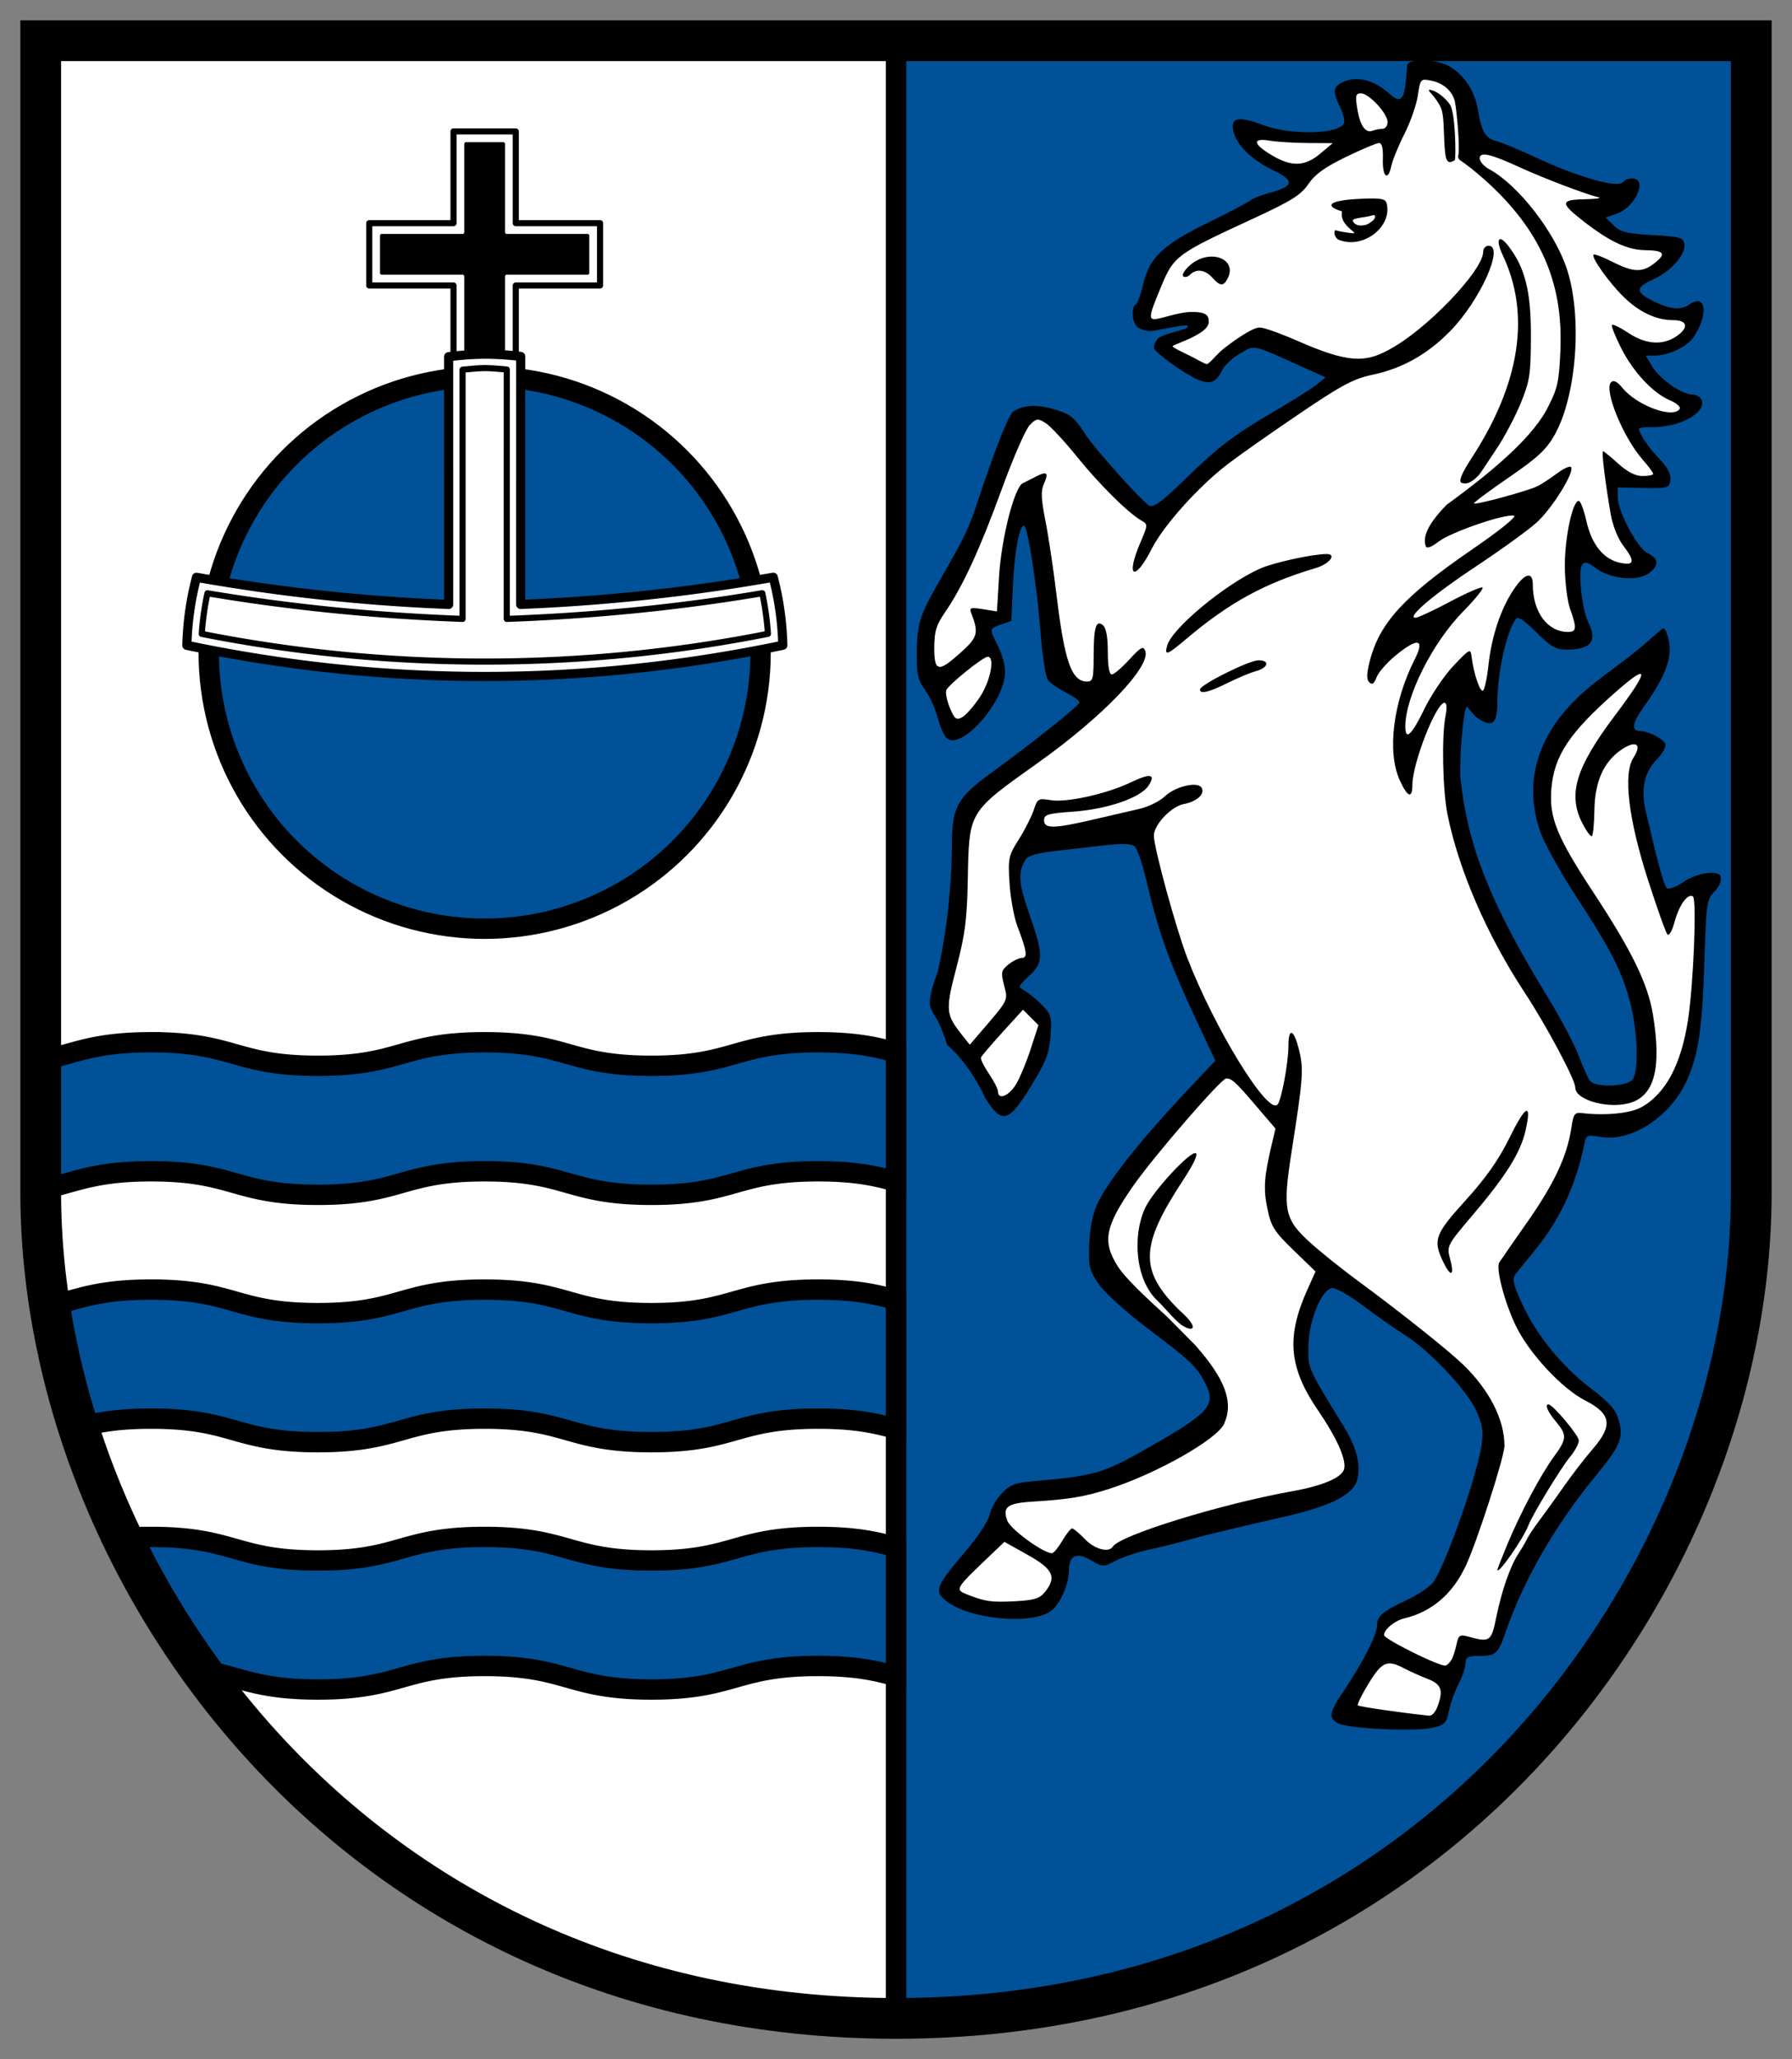 <svg height="505.333" width="440" xmlns="http://www.w3.org/2000/svg"><rect width="100%" height="100%" fill="#808080" stroke="none"/><path style="opacity:1;fill:#005198;fill-opacity:1;stroke:#000;stroke-width:5;stroke-miterlimit:4;stroke-dasharray:none;stroke-opacity:1" d="M-622.777-694.844c133.189 0 210-108.95 210-202.667v-282.666h-210z" transform="translate(842.777 1190.177)"/><g style="display:inline"><path style="fill:#fff;stroke:#fff;stroke-width:.5;stroke-miterlimit:4;stroke-dasharray:none;stroke-opacity:1" d="M-227.3-1118.695c-.529-.248-.545-.652-.036-.898.453-.22 5.357-1.628 6.004-1.403.393.137-.486 2.69-1.149 2.945-.5.193-3.677.52-4.82-.644zm-15.34-14.952c-1.59-.307-4.156-1.547-6.185-2.99-3.033-2.158-2.467-3.08 1.455-2.372.778.14 4.48.326 8.227.411l6.812.156-2.098 1.748c-3.225 2.688-5.569 3.558-8.21 3.047zm18.813-7.967c-1.053-.437-2.142-3.258-2.565-6.646-.233-1.865-.044-2.32.963-2.32 1.092 0 2.268.784 4.079 2.72 2.248 2.404 3.11 4.69 2.065 5.48-.15.112-.908.324-1.686.47-.778.147-1.626.32-1.885.385-.26.065-.697.025-.971-.089zm-79.21 348.492c-2.644-1.23-7.393-4.88-8.617-6.622a4.772 4.772 0 0 1-.795-2.117c-.258-2.25.994-2.772 7.916-3.304 7.583-.582 11.221-1.178 16.033-2.626 9.915-2.984 23.717-10.166 28.107-14.625 1.735-1.762 2.358-3.371 2.353-6.079-.008-4.422-2.327-8.566-9.231-16.498-2.477-2.844-3.8-4.596-3.472-4.596.05 0 .894.371 1.876.825 2.028.937 1.816 1.217 1.816.566 0-.636-1.002-1.898-4.215-5.307-4.286-4.547-5.777-7.014-6.399-10.583-.314-1.802.905-4.425 1.699-6.87.79-2.43 3.327-7.246 6.304-11.959 2.539-4.02 4.025-6.748 4.025-7.39 0-.563-.907-.289-2.04.617-1.512 1.206-4.855 4.64-6.802 6.985-2.443 2.942-3.809 5.136-4.518 7.256-.617 1.844-.648 2.15-.643 6.415.004 3.883.074 4.727.525 6.351.844 3.043 2.177 5.521 3.956 7.357 1.762 1.82 9.47 8.446 9.386 9.862-.185 3.117-8.293-5.766-12.444-9.779-7.745-7.486-10.016-11.853-8.735-16.799.78-3.005 4.108-8.594 8.41-14.121 6.449-8.284 18.253-21.728 19.81-22.561 1.258-.673 2.501.494 10.511 9.873 1.052 1.232 1.867 2.36 1.812 2.508-.322.857-2.04 9.025-2.275 10.81-.52 3.963.181 9.527 1.578 12.515.776 1.66 2.931 4.112 7.002 7.966 1.902 1.801 3.459 3.396 3.459 3.543 0 .148-.597 1.588-1.326 3.2-2.84 6.285-3.86 10.133-3.86 14.58 0 5.482 1.489 9.436 6.357 16.885 4.16 6.365 6.463 11.525 6.029 13.503-.165.751-1.192 1.818-2.5 2.598-1.647.98-5.86 2.163-12.36 3.47-18.555 3.73-38.656 9.998-41.852 13.052-.97.927-1.536 1.072-2.841.728-1.549-.409-2.837-1.245-4.92-3.192-1.032-.966-2.028-1.756-2.212-1.756-.423 0-1.444 1.16-2.492 2.83-1.377 2.196-2.137 3.062-2.684 3.06-.281-.001-1.06-.258-1.73-.57zm88.312 39.795c-5.34-.698-11.047-1.636-11.263-1.852-.432-.432 4.235-8.293 5.528-9.31 1.145-.9 2.171-1.052 3.619-.534 1.305.468 6.588 2.83 8.924 3.99 1.408.7 2.147 1.667 2.148 2.813.001 1.111-.91 3.87-1.566 4.739-.528.699-.686.764-1.804.745-.674-.012-3.187-.278-5.586-.591zm-101.934-27.463c-2.464-.36-6.847-1.996-7.098-2.651-.073-.19.024-.646.216-1.014.317-.61 6.553-6.91 9.518-9.614l1.228-1.12 3.995 2.263c5.913 3.35 7.334 4.626 7.336 6.588 0 1.232-.602 2.419-1.885 3.706-1.291 1.297-2.143 1.554-6.2 1.87-3.364.261-5.17.254-7.11-.028zm2.341-124.601c-.216-1.032-.996-2.615-2.363-4.79-.699-1.11-1.437-2.42-1.642-2.91l-.373-.892.843-1.08c.463-.595 2.51-2.927 4.55-5.183 2.04-2.255 3.995-4.436 4.346-4.847l.638-.745 1.897 1.888 1.897 1.889-1.498 4.482c-3.162 9.456-5.138 12.832-7.515 12.835-.513 0-.672-.131-.78-.647zm-10.768-92.396c-.551-.628-1.023-1.662-1.571-3.442-.839-2.724-.79-2.888 1.503-5.059 2.183-2.066 6.34-5.29 7.589-5.886.958-.457 1.24-.245 1.415 1.064.15 1.115-.597 4.259-1.457 6.139-.734 1.602-2.168 3.738-3.723 5.545-1.69 1.963-2.979 2.526-3.756 1.64zm110.906 4.126c-.34-.525-.137-3.775.368-5.89 1.817-7.615 7.297-17.327 13.454-23.843 2.976-3.15 4.243-4.623 4.648-5.407l.36-.697-.79.154c-.434.085-4.025 1.744-7.98 3.687-8.922 4.386-9.92 4.565-6.39 1.149 2.194-2.125 7.005-5.764 12.473-9.434 8.177-5.488 14.072-9.782 16.28-11.857 1.614-1.52 4.364-5.165 6.008-7.966 1.539-2.621 2.036-3.773 2.036-4.71 0-.648-.05-.692-.648-.55-.356.085-1.974 1.043-3.594 2.128-3.792 2.54-4.646 2.953-8.485 4.103-6.094 1.825-12.015 3.657-11.694 3.136.25-.403 3.332-2.703 8.276-6.164 8.591-6.016 10.512-7.884 12.734-12.38 3.257-6.59 5.084-18.051 4.406-27.637-.503-7.109-1.636-11.731-4.06-16.562-4.033-8.034-10.994-16.194-16.592-19.446-2.389-1.388-3.401-3.04-2.243-3.66.923-.493 2.845.172 12.237 4.238 4.208 1.822 10.496 4.239 14.26 5.482l2.357.779-3.182.199c-4.137.258-4.95.46-4.95 1.225 0 .975 2.734 3.388 7.666 6.766 4.77 3.266 7.41 4.289 11.977 4.638 1.577.12 3.052.291 3.279.38.758.295.475 1.193-.707 2.243-2.147 1.908-4.346 2.509-6.777 1.853-.518-.14-2.427-.929-4.242-1.753-1.815-.824-3.607-1.572-3.982-1.664-.655-.159-.676-.138-.516.498.422 1.68 4.401 6.95 7.482 9.907 4.018 3.856 6.88 5.23 11.922 5.724 2.4.234 2.89.48 2.89 1.458 0 .89-1.957 2.638-3.67 3.279-3.414 1.277-6.11.767-10.59-2.005-2.065-1.276-3.345-1.826-3.536-1.516-.212.343 1.826 5.01 3.185 7.292 3.11 5.22 7.059 9.224 10.906 11.057 1.421.677 2.526 1.505 2.526 1.894 0 .559-.937.97-2.212.97-1.997 0-3.269-.37-6.221-1.81-2.299-1.122-2.975-1.597-5-3.515-1.351-1.278-2.543-2.218-2.815-2.218-1.862 0-.941 4.976 2.071 11.196 1.683 3.474 2.898 5.377 5.549 8.69 1.127 1.408 2.01 2.68 1.962 2.828-.048.147-.673.362-1.39.477-2.41.388-4.057-.428-8.486-4.202l-2.197-1.872-.071 1.1c-.131 2.01 1.622 14.116 2.445 16.886.602 2.025 1.373 3.602 2.748 5.622 1.635 2.401 1.992 3.228 1.596 3.705-.394.475-1.548.446-3.243-.082-3.858-1.2-6.053-4.154-7.71-10.377-1.259-4.73-1.78-5.403-2.735-3.53-1.392 2.727-2.426 9.125-2.414 14.932.01 4.878.42 8.015 1.482 11.33 1.307 4.082 1.189 4.817-.776 4.815-4.703-.01-8.105-4.282-8.56-10.757-.278-3.953-1.435-4.051-4.213-.358-3.36 4.468-5.565 10.771-6.814 19.483-.615 4.29-1.001 6.01-1.35 6.01-.606 0-1.648-2.788-2.333-6.245-.67-3.383-.68-3.418-.962-3.418-.392 0-3.616 3.202-5.22 5.186-2.097 2.59-4.21 5.906-6.113 9.591-2.463 4.77-3.59 6.255-4.12 5.435zm7.539 228.153c-2.282-.82-9.351-4.302-11.442-5.635-.871-.555-1.584-1.188-1.584-1.407 0-.219.67-1.039 1.487-1.823 1.147-1.098 2.044-1.589 3.917-2.142 7-2.067 11.59-6.228 15.01-13.61 1.566-3.38 7.16-20 8.429-25.042 1.048-4.164.953-6.109-.502-10.313-1.766-5.098-5.53-10.344-10.686-14.891-3.875-3.418-11.043-9.108-20.321-16.13-10.685-8.088-12.829-9.82-16.282-13.15-5.676-5.472-5.855-6.987-3.043-25.682 2.187-14.535 2.269-17.796.563-22.58-1.1-3.085-1.673-2.824-2.004.913-.36 4.074-1.42 10.616-2.065 12.75-.703 2.33-1.41 2.322-3.694-.035-4.47-4.615-13.076-19.706-17.787-31.188-3.58-8.725-9.355-29.017-9.355-32.87 0-1.645.983-3.405 2.906-5.203 1.916-1.792 2.553-2.164 4.87-2.845 2.435-.715 3.89-1.888 3.89-3.134 0-2.608-5.202-1.776-9.515 1.522-2.438 1.864-3.883 2.372-12.318 4.336-14.772 3.438-16.833 3.595-16.833 1.279 0-.416.293-.912.65-1.103.358-.192 2.946-.576 5.75-.855 10.07-.999 17.316-3.497 19.257-6.639 1.624-2.628.436-2.817-4.426-.706-7.003 3.041-14.662 4.75-19.59 4.37-2.17-.167-2.945-.115-3.218.217-.198.24-.948 1.787-1.666 3.437-.719 1.65-2.157 4.42-3.197 6.154-1.04 1.735-1.986 3.668-2.104 4.295-.34 1.81.092 9.637.687 12.446.298 1.41 1.147 4.384 1.886 6.61.739 2.227 1.297 4.369 1.24 4.76-.07.494-.421.775-1.15.923-1.315.268-3.297 1.478-3.953 2.414-.581.83-.645 2.578-.154 4.234.604 2.04.466 3.58-.446 4.958-1.005 1.518-7.471 9.164-7.867 9.302-.392.137-3.896-4.521-4.515-6.002-.879-2.104-.639-4.905.999-11.66 2.235-9.219 2.434-10.63 2.811-19.934.48-11.818.817-15.028 1.812-17.201 1.643-3.587 3.675-5.463 13.86-12.793 9.382-6.751 13.662-10.293 19.523-16.152 5.304-5.303 7.835-8.512 8.44-10.704.382-1.384.137-2.483-.553-2.483-.282 0-1.982 1.425-3.777 3.167-1.794 1.741-3.425 3.166-3.623 3.166-.637 0-.91-1.409-1.106-5.707-.213-4.678-.764-6.626-1.875-6.626-1.183 0-1.466 1.234-1.678 7.333-.112 3.209-.32 6.021-.463 6.25-.143.23-.756.417-1.362.417-3.449 0-5.09-4.814-7.197-21.113-.573-4.43-1.631-11.54-2.352-15.8-.72-4.261-1.31-8.242-1.31-8.847 0-.604.288-1.915.64-2.913.993-2.821.642-2.93-3.222-.996-2.628 1.315-2.672 1.358-3.66 3.583-2.065 4.656-3.797 13.324-4.412 22.086-.186 2.658-.34 5.294-.342 5.856l-.003 1.023-3.035-.472c-1.82-.283-3.155-.35-3.337-.17-.181.182-.034 1.084.368 2.252.937 2.725.87 4.135-.271 5.71-.86 1.187-3.418 3.548-5.854 5.402-1.352 1.03-2.466.96-2.912-.184-.475-1.22-.187-7.627.4-8.917.251-.55 1.576-2.8 2.945-5 4.161-6.687 7.143-13.35 13.722-30.667 3.3-8.686 5.768-13.788 6.997-14.464 1.91-1.052 3.575.338 11.235 9.375 4.722 5.572 12.46 13.274 14.657 14.59 1.713 1.025 1.861 1.363 1.28 2.928-2.956 7.948-3.335 9.406-2.569 9.88.477.295 2.005-1.46 3.452-3.967 3.653-6.328 6.997-10.59 12.83-16.352 4.057-4.008 9.022-7.843 19.425-15.006 13.983-9.627 17.047-11.343 23.303-13.048 7.157-1.95 11.25-4.056 16.251-8.362 6.624-5.701 13.98-18.243 12.996-22.16-.388-1.547-2.083-1.52-2.403.04-.679 3.31-4.177 8.183-9.986 13.916-6.348 6.263-12.497 10.205-16.623 11.857-4.16 1.664-5.202 3.291-21.652-4.6-3.345-1.604-6.492-2.357-6.75-2.357-1.372 0-6.524 3.555-11.777 8.041-.232.687-.833.846-1.376.987l-1.908-.923c-2.403-1.162-6.533-2.95-6.533-3.219 0-.112 2.463-.91 4.1-1.772 3.505-1.849 5.025-3.152 5.025-4.31 0-1.761-2.033-2.172-7.667-1.549-2.108.234-4.905 1.143-5.638 1.157-1.275.024-1.329-.016-1.231-.932.133-1.242 2.929-7.787 4.434-10.657 2.18-4.16 4.1-5.428 18.3-12.093 11.645-5.465 13.942-6.844 16.205-9.723.927-1.18 2.528-2.717 3.558-3.416 2.171-1.475 8.173-4.522 11.517-5.848 2.2-.872 2.333-.888 2.75-.317.273.372.438 1.574.438 3.18 0 2.763.423 4.428 1.07 4.213.22-.073.948-1.698 1.619-3.61.67-1.913 1.82-4.753 2.555-6.312 1.833-3.887 2.993-7.215 3.452-9.902.571-3.337-1.438-4.706.454-4.524l1.825-.445c13.475 4.112 7.494 20.088 8.477 20.597 1.557.804 7.335 6.751 10.135 9.753 7.444 7.985 11.323 15.375 13.305 25.355.81 4.072.811 16.13.003 19.788-.776 3.514-2.113 7.383-5.399 11.485-3.244 4.05-19.249 17.77-20.856 18.676-1.03.58-1.068.58-1.062 0 .007-.666.957-2.437 3.725-6.935 3.725-6.057 15.65-19.735 16.549-24.175.75-3.703.522-18.5-.344-22.34-.751-3.327-2.216-6.728-3.935-9.135-1.614-2.26-2.374-2.864-2.917-2.32-.386.386-.014 1.62 1.951 6.47 2.488 6.141 3.2 15.036 1.777 22.217-1.46 7.364-4.473 14.674-9.384 22.769-3.797 6.257-4.064 6.822-3.822 8.11.187.997-.013 1.333-2.404 4.037-5.803 6.564-7.137 8.985-6.239 11.326.298.775.704.666 2.942-.787 1.112-.723 3.243-1.835 4.734-2.47 4.87-2.079 13.512-4.604 14.019-4.097.387.387-3.649 3.598-10.73 8.539-13.627 9.508-19.315 14.99-22.662 21.842-2.28 4.669-3.21 9.5-2.02 10.488.635.526 1.054.235 1.819-1.26 1.69-3.307 8.34-8.859 9.893-8.263.748.287.568 1.084-1.038 4.587-3.304 7.207-4.829 13.495-4.82 19.876.002 2.263.212 4.784.497 5.995.504 2.138 1.836 5.118 2.753 6.159.742.843 1.411.146 1.411-1.47 0-5.757 6.45-21.962 8.09-20.323.238.238.228 1.256-.031 3.278-.645 5.028-.752 9.058-.402 15.045.417 7.134 1.428 12.312 3.81 19.526 3.813 11.554 8.365 20.885 16.352 33.529 5.214 8.252 10.883 18.72 11.824 21.833.678 2.241 1.044 2.739 2.647 3.599 2.95 1.583 7.977 2.046 11.347 1.045 4.965-1.474 7.08-7.407 6.052-16.977-1.066-9.926-3.765-16.518-12.236-29.891-1.78-2.81-4.476-7.072-5.99-9.47-3.233-5.12-5.432-9.392-6.505-12.64-.62-1.871-.772-3.058-.77-6 0-2.016.198-4.491.439-5.5.791-3.317 3.122-7.602 6.016-11.062 3.594-4.298 13.895-13.604 15.057-13.604.91 0-.27 2.194-3.672 6.833-4.553 6.209-8.594 12.342-9.814 14.896-2.26 4.729-2.738 8.514-1.555 12.32.656 2.112 2.51 5.3 3.21 5.524.46.146.794-2.14.81-5.536.033-7.402 2.634-13.149 7.11-15.716 1.76-1.01 3.011-1.248 3.384-.644.117.19-.272 1.352-.866 2.584-.94 1.951-1.098 2.67-1.228 5.592-.286 6.397 1.53 15.056 5.916 28.208 1.447 4.342 2.88 8.373 3.182 8.958.737 1.426 1.123.98 2.435-2.812 1.377-3.98 3.048-6.33 4.059-5.705.59.365.714 4.726.355 12.527-.998 21.692-3.163 30.111-9.345 36.337-1.947 1.962-2.944 2.692-4.422 3.242-2.547.947-7.157 1.473-11.705 1.337l-3.72-.112-.375 1.334c-.206.733-.687 2.798-1.068 4.59-1.398 6.563-4.056 11.673-12.262 23.576l-5.171 7.5.212 1.75c.529 4.372 3.072 11.703 5.406 15.584 3.552 5.905 10.31 12.845 15.418 15.833 7.158 4.186 7.278 5.89.967 13.707-3.858 4.78-13.565 18.214-15.203 21.041-3.968 6.847-4.895 9.154-6.788 16.875-.743 3.03-1.493 5.776-1.668 6.102-.646 1.207-1.492 1.346-4.454.73-3.226-.67-3.687-.5-4.054 1.495-.366 1.987-1.102 3.814-1.863 4.624-.847.901-.652.896-2.906.085zm19.15-27.999c1.168-1.745 2.53-4.07 3.025-5.166 1.424-3.151 4.615-8.585 8.094-13.782 4.464-6.67 4.455-6.655 4.455-7.562 0-1.368-6.17-8.816-7.302-8.816-.974 0-.337 1.374 2.172 4.682 2.05 2.705 1.954 3.685-.76 7.717-2.948 4.377-5.916 9.597-8.39 14.754-2.48 5.168-5.475 12.382-5.456 13.14.019.757 1.563-1.086 4.161-4.967zm-15.815-70.857c-.855-3.393-.69-3.741 4.956-10.47 9.885-11.78 13.243-17.55 13.89-23.872.183-1.778.135-2.127-.289-2.127-.642 0-1.175.82-4 6.159-2.893 5.464-5.14 8.835-8.563 12.84-6.856 8.025-7.73 9.11-8.41 10.429-.402.782-.735 2.07-.75 2.905-.031 1.683 1.054 4.517 2.425 6.333l.88 1.167.11-.967c.061-.531-.051-1.61-.25-2.397zm-54.513-141.713c2.375-1.096 5.104-2.25 6.062-2.566 2.176-.715 3.275-1.562 2.99-2.305-.531-1.384-3.922-.425-10.67 3.02-3.863 1.972-5.693 3.28-5.354 3.83.401.65 2.672 0 6.972-1.98zm-12.957-8.64a91.799 91.799 0 0 0 3.443-2.783c8.284-7.074 16.86-11.933 27.34-15.492 2.949-1.002 5.804-2.136 6.344-2.52 1.033-.736 1.299-1.795.525-2.092-1.143-.439-11.01 1.383-15.089 2.787-8.48 2.917-23.31 14.836-24.764 19.902-.516 1.802.018 1.85 2.201.197zm12.446-90.2c1.479-2.424.5-4.82-2.276-5.567-2.383-.641-6.183.815-7.706 2.953-1.316 1.85-.582 2.51 1.322 1.19 1.756-1.216 3.084-.96 5.22 1.006.882.811 1.868 1.481 2.192 1.488.323.01.885-.474 1.248-1.07zm33.814-9.939c2.494-.933 3.375-3.132 4.048-5.398.59-1.986.077-4.969.784-4.255.228.23-4.265 2.171-10.26-.016-2.664.515.963.834 2.833 4.924 1.715 3.75-.263 3.878-3.134 2.725-.845-.339-1.167-.345-1.483-.03-.316.316-.256.601.276 1.314 1.161 1.555 3.954 1.852 6.936.736z" transform="translate(559.485 1173.62)"/><path style="fill:#000;stroke-width:1" d="M-204.219-1157.664c4.53 2.411 6.89 6.671 7.614 11.01.86 5.28 1.857 6.983 4.466 7.638 1.338.336 5.576 2.087 9.418 3.89 10.662 5.006 20.728 7.839 21.785 6.13.286-.463 1.28-.842 2.207-.842 3.913 0 .85 7.04-3.763 8.647l-2.729.951 1.937 1.94c1.62 1.623 3.178 2.012 9.524 2.375 6.897.396 7.613.603 7.851 2.272.357 2.5-3.313 6.64-7.599 8.573-4.271 1.926-4.433 3.074-.707 5.015 4.543 2.366 7.3 2.717 9.459 1.204 4.14-2.9 4.887 2.204 1.156 7.898-1.572 2.4-6.144 4.604-9.549 4.604h-2.251l1.55 2.622c1.817 3.077 7.308 6.943 9.861 6.943.982 0 2.016.601 2.298 1.337 1.19 3.098-5.365 6.736-11.974 6.645-1.856-.026-3.376.15-3.376.39 0 1.198 2.261 4.567 4.96 7.393 2.075 2.172 2.924 3.799 2.723 5.217-.278 1.965-.585 2.056-6.596 1.943l-6.304-.12v2.372c0 3.583 4.85 12.637 7.389 13.794 2.78 1.266 2.774 3.206-.015 5.033-2.895 1.897-9.269 1.199-12.785-1.401-2.129-1.574-2.765-1.714-3.385-.749-1.01 1.572.016 10.999 1.52 13.972 2.356 4.656.689 6.783-5.317 6.783-2.603 0-3.874-.732-7.41-4.267-2.972-2.973-4.498-3.962-5.03-3.261-2.25 2.967-4.532 13.14-4.532 20.206 0 5.478-1.199 6.547-4.74 4.226-1.25-.818-2.572-3.104-2.838-2.838-.844.845-1.87 13.913-1.474 17.602 1.8 16.747 7.37 30.684 21.45 53.677 3.12 5.092 6.526 11.544 7.57 14.337 1.046 2.794 2.311 5.573 2.812 6.177 1.371 1.652 8.927 1.403 10.374-.342 1.584-1.91 1.33-11.49-.497-18.697-1.918-7.57-4.787-13.243-13.126-25.95-3.923-5.98-7.965-13.244-8.984-16.146-4.553-12.97-.28-25.421 12.26-35.728 3-2.465 8.916-6.672 12.13-9.348 3.214-2.676 5.379-4.866 5.83-4.866.45 0 1.079 1.539 1.397 3.42.685 4.056-1.106 8.676-6.013 15.506-3.142 4.372-3.423 6.292-.924 6.292 1.95 0 5.508 1.873 6.001 3.16.25.651-.688 2.353-2.084 3.782-3.113 3.184-3.982 7.312-2.696 12.803 3.114 13.3 4.39 17.962 5.112 18.684.5.5 2.066-.042 4.094-1.418 3.48-2.362 9.071-3.056 9.203-1.142.082.828-.204 2.047-1.374 3.296-2.098 2.097-2.185 2.653-2.644 16.936-.543 16.907-1.442 23.14-4.242 29.438-4.013 9.026-13.606 15.34-21.325 14.035-3.29-.556-3.49-.461-3.965 1.877-2.024 9.959-6.054 18.597-12.102 25.94-1.97 2.391-4.083 4.998-4.697 5.793-.937 1.213-.695 2.376 1.508 7.234 3.475 7.664 9.876 15.543 16.968 20.886 4.341 3.27 6.008 5.136 6.725 7.53 1.366 4.559.611 6.406-5.807 14.209-9.66 11.746-17.469 25.294-21.8 37.826-1.953 5.65-2.399 6.056-6.668 6.074-2.704.01-3.26.318-3.26 1.797 0 .982-.754 3.232-1.674 5-.92 1.769-1.997 4.766-2.391 6.66-.651 3.123-1.04 3.514-4.196 4.206-4.349.954-20.617.17-23.006-1.108-2.47-1.322-2.247-2.628 1.365-7.976 4.64-6.873 8.162-13.766 8.162-15.973 0-2.407 1.24-3.458 7.64-6.485 2.774-1.312 5.643-3.321 6.374-4.464 3.242-5.065 10.767-26.629 11.671-33.445.472-3.556.206-5.158-1.437-8.653-2.316-4.927-11.545-14.664-17.291-18.243-2.152-1.34-6.744-4.56-10.203-7.154-3.46-2.594-6.982-4.589-7.827-4.433-2.575.476-5.592 7.803-5.746 13.956-.146 5.815-.414 5.193 8.54 19.806 3.258 5.318 4.317 9.31 3.48 13.121-.798 3.633-6.242 6.509-17.054 9.008-16.025 3.706-21.108 4.937-25.538 6.185-2.391.674-6.369 1.648-8.84 2.164-2.47.517-5.967 1.692-7.772 2.612-3.25 1.657-3.306 1.656-6.256-.084-3.52-2.077-5.393-1.158-5.393 2.647 0 3.48-2.307 8.458-4.626 9.977-5.062 3.317-19.958 1.803-25.464-2.587-3.081-2.457-2.631-3.611 4.789-12.283 2.935-3.431 5.543-7.4 5.841-8.894.297-1.483 1.637-3.845 2.978-5.248 2.09-2.188 3.287-2.624 8.374-3.057 13.826-1.176 16.542-1.926 25.752-7.109 17.022-9.58 18.69-11.365 15.813-16.928-2.095-4.05-3.539-5.422-14.043-13.33-5.159-3.885-10.561-8.764-12.006-10.842-2.379-3.424-2.606-4.344-2.42-9.802.127-3.743.85-7.442 1.91-9.769 2.629-5.77 10.647-15.857 23.037-28.98l6.023-6.377-4.386-9.342c-6.879-14.655-9.528-22.012-12.502-34.724-.986-4.214-2.327-8.076-2.98-8.583-.78-.606-3.212-.68-7.116-.217-3.262.388-8.795 1.019-12.295 1.403-3.951.434-6.675 1.175-7.182 1.956-2.07 3.188-1.92 5.763.786 13.5 3.521 10.07 3.513 11.944-.065 15.242-2.72 2.507-2.761 2.641-1.087 3.589.956.54 2.86 2.102 4.232 3.468 2.299 2.291 2.464 2.886 2.122 7.621-.311 4.298-1.093 6.315-4.792 12.357-5.493 8.973-7.154 9.398-11.242 2.872-2.19-4.795-5.546-9.794-9.386-13.044-.341-1.435-1.42-4.222-2.398-6.193 0 0-1.624-2.26-1.777-3.584-.306-2.652 1.83-7.796 1.83-7.796 2.186-9.309 3.549-21.395 3.57-31.646.018-9.115 1.293-11.434 9.608-17.477 10.411-7.565 21.71-16.579 21.71-17.318 0-.403-1.493-1.495-3.318-2.426-1.826-.932-3.8-2.274-4.39-2.984-.605-.729-1.441-6.143-1.923-12.454-.782-10.238-2.943-24.465-3.854-25.376-1.072-1.072-2.444 5.703-2.825 13.946l-.43 9.301-2.5.872c-2.973 1.036-2.965.984-.76 5.309.957 1.875 1.74 4.702 1.74 6.283 0 7.252-10.66 19.386-14.345 16.328-.6-.498-1.588-2.756-2.197-5.019-.609-2.263-2.027-5.36-3.152-6.882-1.729-2.34-2.035-3.752-1.979-9.13.076-7.311.662-9.101 6.02-18.406 5.774-10.023 6.788-12.158 9.053-19.068 3.864-11.786 7.498-20.977 8.572-21.68 2.313-1.515 5.49-1.782 9.247-.777 4.622 1.236 5.753 2.072 8.343 6.164 2.247 3.552 13.936 16.616 15.855 17.72.971.56 3.11-1.003 8.378-6.12 8.833-8.58 11.952-10.961 22.292-17.02 4.543-2.661 9.24-5.63 10.435-6.596l2.174-1.757-5.218-2.342c-13.298-5.97-11.955-5.668-15.744-3.543-1.862 1.044-3.886 2.94-4.496 4.212-1.908 3.976-4.054 3.865-10.7-.554-3.309-2.2-6.016-4.456-6.016-5.012 0-.557.421-2.005 1.439-2.602 1.821-1.068 7.046-1.935 6.914-2.633-.118-.625-2.224-.09-8.48 1.043-1.625.294-3.473-.47-4.047-1.044-1.223-1.222-1.391-4.726-.261-5.424.43-.266 1.26-2.54 1.843-5.051 1.498-6.449 4.834-9.605 15.861-15.005 5.146-2.52 9.842-4.98 10.435-5.466.593-.486 2.696-1.316 4.673-1.845 6.027-1.61 6.275-3 .986-5.528-5.278-2.524-8.982-6.12-9.828-9.542-.84-3.397 1.246-3.877 7.1-1.637 6.837 2.616 18.974 2.363 20.042-.418.242-.631-.183-2.397-.945-3.923-1.808-3.625-1.746-4.863.298-5.956 3.544-1.897 7.965-.85 12.025 2.849 2.443 2.226 3.4 1.344 3.835-3.532l.33-3.696c.355-1.628 6.626-1.426 9.732 0zm-2.365 402.987c1.572-4.135 1.062-5.601-2.413-6.948-1.794-.695-4.369-1.849-5.723-2.564-4.164-2.2-5.44-1.66-8.71 3.689-1.68 2.744-2.87 5.171-2.647 5.394.319.32 10.441 1.786 17.536 2.542.61.065 1.49-.886 1.957-2.113zm5.91-300.474c-.7-.432.099-2.337 2.572-6.135 11.88-18.247 14.473-35.214 7.595-49.707-1.847-3.894-1.004-5.346 1.342-2.31 4.145 5.365 5.604 11.166 5.573 22.161-.027 9.456-.263 11.006-2.524 16.522-1.372 3.348-4.027 8.354-5.9 11.126-1.872 2.772-3.597 5.511-4.342 6.44-2.181 2.332-3.374 2.238-4.316 1.904zm-1.585-79.173c-2.044 1.252-2.357.14-2.608-4.672-.139-2.664-.083-6.495-.818-8.136-1.249-2.789-3.307-4.19-2.926-4.403.492-.273 3.192.834 5.14 3.585 1.336 1.888 1.494 12.348 1.212 13.626zm0-14.345c-.483-2.245-2.471-4.49-5.814-5.158-2.61-.522-2.669-.457-3.285 3.654-.345 2.301-1.828 6.547-3.295 9.434-1.467 2.887-2.914 6.423-3.215 7.858-.817 3.888-2.237 2.674-2.076-1.774.093-2.54-.223-3.878-.915-3.878-.581 0-4.229 1.534-8.106 3.409-5.174 2.502-7.638 4.275-9.26 6.662-1.838 2.704-4.163 4.155-13.774 8.591-18.63 8.6-19.259 9.065-22.371 16.541-3.402 8.172-3.394 8.593.155 7.71 1.555-.387 4.905-1.44 7.296-1.45 3.774-.016 4.226.94 4.226 2.45 0 1.181-1.22 2.354-3.802 3.657-2.092 1.055-4.831 2.03-5.07 2.268-.238.239 2.186 1.383 4.367 2.444 1.35.656 3.51 1.983 4.05 1.969.522-.014 2.159-2.011 3.238-3.016 1.827-1.636 4.793-3.674 6.517-4.663 1.11-.637 2.306-1.308 3.313-1.277 1.334.042 6.448 2.062 9.02 3.197 12.489 5.512 16.604 5.428 22.439 2.377 9.09-4.753 23.32-19.524 23.32-24.207 0-.795.586-1.445 1.304-1.445 4.001 0-2.108 13.538-9.492 21.035-5.579 5.664-11.748 9.113-19.021 10.635-4.628.968-7.553 2.532-18.07 9.66-6.901 4.677-14.704 10.154-17.338 12.172-7.234 5.54-15.82 15.075-18.743 20.815-4.26 8.367-6.538 7.169-2.816-1.48 1.861-4.328 1.868-4.468.264-5.38-3.244-1.843-10.35-8.882-15.868-15.718-3.088-3.826-6.551-7.535-7.695-8.242-1.898-1.172-2.238-1.128-3.87.504-.984.985-4.056 8.02-6.826 15.634-5.37 14.761-9.624 24-13.943 30.277-2.196 3.191-2.67 4.74-2.67 8.723 0 5.999.946 6.172 6.508 1.195 4.174-3.736 4.456-4.79 2.58-9.64-.531-1.375-.213-1.486 2.852-.996l3.45.552.516-8.569c.567-9.406 3.761-21.935 5.842-22.909.713-.333 2.215-1.086 3.337-1.671 2.587-1.35 3.063-.863 1.822 1.862-.76 1.668-.673 3.727.382 9.025.751 3.775 1.978 11.95 2.724 18.168 1.975 16.439 3.691 21.305 7.514 21.305 1.405 0 1.604-.749 1.604-6.016 0-7.296.564-9.233 2.276-7.813.793.659 1.202 2.883 1.202 6.544 0 3.5.358 5.545.97 5.545.534 0 2.473-1.643 4.309-3.652 2.8-3.062 3.431-3.41 3.914-2.152 1.448 3.775-10.302 16.065-26.15 27.348-17.428 12.41-17.09 11.848-17.424 28.891-.19 9.704-.674 13.431-2.788 21.495-2.77 10.564-2.69 11.421 1.55 16.766l1.725 2.174 2.241-2.609c7.452-8.676 7.159-8.11 6.186-11.944-.817-3.22-.717-3.7 1.075-5.15 1.087-.881 2.566-1.601 3.286-1.601 1.486 0 1.257-1.611-1.112-7.826-.82-2.153-1.68-6.86-1.911-10.463-.396-6.175-.266-6.793 2.266-10.786 1.477-2.33 3.127-5.573 3.667-7.207.931-2.822 1.14-2.945 4.154-2.437 3.882.655 13.754-1.53 19.636-4.344 4.904-2.347 6.277-2.088 4.369.824-1.924 2.936-10.103 5.746-18.44 6.337-6.22.44-7.175.722-7.175 2.118 0 2.116 2.357 2.087 11.988-.15 4.168-.967 9.338-2.164 11.49-2.66 2.153-.495 4.928-1.87 6.169-3.056 2.531-2.418 8.035-3.73 9.013-2.147.945 1.529-1.107 3.427-4.365 4.038-3.065.575-7.338 5.09-7.338 7.752 0 2.932 5.453 22.857 8.208 29.992 6.741 17.454 19.79 38.646 22.166 35.996.947-1.056 2.67-10.34 2.67-14.387 0-4.704 1.372-4.138 2.624 1.082 1.135 4.731.985 6.76-1.841 24.812-2.256 14.408-1.793 16.643 4.649 22.45 2.512 2.264 7.698 6.42 11.524 9.233 10.497 7.719 22.205 17.035 25.95 20.648 6.432 6.208 10.137 13.473 10.137 19.883 0 2.71-6.722 23.555-9.514 29.506-3.229 6.881-8.318 11.242-14.99 12.844-2.457.59-5.062 2.714-5.062 4.128 0 .998 13.922 7.875 15.128 7.473.46-.153 1.133-.842 1.498-1.531.364-.69.898-2.367 1.187-3.729.466-2.204.782-2.405 2.877-1.834 5.331 1.455 5.64 1.238 6.88-4.82 1.346-6.584 3.447-12.575 5.488-15.652.793-1.196 1.708-2.761 2.033-3.479.326-.717 1.769-2.87 3.207-4.782 1.44-1.913 4.164-5.696 6.056-8.407 1.892-2.71 5.012-6.745 6.934-8.966 4.962-5.732 4.492-8.587-1.952-11.875-5.7-2.907-13.804-11.65-17.008-18.348-2.763-5.774-4.922-14.063-4.037-15.496.25-.404 3.356-4.88 6.903-9.946 6.607-9.437 9.746-16.145 10.789-23.05.532-3.524.804-3.886 2.739-3.648 5.36.659 11.537.077 14.24-1.342 6.03-3.164 9.969-10.43 11.67-21.53 1.355-8.852 2.183-29.718 1.202-30.324-1.293-.799-3.406 2.153-4.512 6.303-.557 2.094-1.34 3.463-1.737 3.044-.399-.42-2.548-6.437-4.777-13.372-4.841-15.061-6.144-26.092-3.548-30.053 2.167-3.308.57-4.337-2.985-1.921-4.345 2.952-6.518 7.813-6.626 14.818-.05 3.239-.316 6.114-.592 6.39-.275.275-1.354-1.172-2.396-3.216-3.586-7.029-1.595-13.607 7.954-26.28 8.675-11.514 8.717-13.325.134-5.755-11.214 9.89-14.926 15.45-15.65 23.443-.65 7.157 1.265 11.904 10.39 25.766 9.4 14.282 13.319 22.34 14.549 29.919 2.067 12.741.449 19.457-5.168 21.444-5.2 1.84-13.913-.42-13.913-3.607 0-1.914-7.034-15.11-12.411-23.285-9.276-14.1-16.2-30.069-18.969-43.75-1.191-5.884-1.462-19.207-.49-24.13.41-2.072.318-3.261-.25-3.261-2.065 0-7.88 14.875-7.88 20.158 0 3.502-1.215 3.028-3.129-1.219-3.12-6.924-1.6-19.146 3.677-29.548 2.601-5.128.834-5.516-4.652-1.02-2.117 1.735-4.226 4.146-4.687 5.359-.61 1.601-1.1 1.944-1.794 1.25-.693-.693-.668-2.09.09-5.103 2.368-9.402 8.383-15.996 24.998-27.404 7.087-4.867 11.263-8.237 10.412-8.405-2.354-.463-15.411 4.033-18.456 6.355-1.882 1.436-2.96 1.815-3.19 1.123-.826-2.478.774-5.644 5.118-10.13 12.157-8.827 21.745-17.197 25.137-24.46 2.117-4.106 2.517-6.035 2.829-13.654.681-16.64-5.069-29.546-18.531-41.595-2.497-2.234-4.746-3.978-6.088-4.837-.337-.216-.56-.688-.476-1.078.47-2.159-.386-11.288-.823-13.32zm10.436 360.255c0-.173 1.117-3.01 2.484-6.304 3.168-7.64 8.213-17.108 11.486-21.558 3.11-4.229 3.153-5.204.377-8.503-1.97-2.341-2.766-4.19-1.804-4.19 1.044 0 7.44 7.597 7.447 8.847.005.8-.95 2.597-2.125 3.992-2.16 2.567-9.288 14.27-10.229 16.796-1.223 3.283-7.636 12.454-7.636 10.92zm-13.38-75.685c-2.478-5.223-1.928-6.694 5.604-14.983 5.018-5.524 8.078-9.887 10.784-15.377 3.974-8.064 5.48-8.74 3.916-1.757-1.208 5.389-4.738 11.052-12.853 20.617-6.54 7.708-6.546 7.72-5.647 11.087 1.11 4.16.086 4.394-1.804.413zm-59.65-140.304c.027-1.176 12.046-7.174 14.377-7.174 2.918 0 2.393 1.863-.763 2.707-1.29.345-4.374 1.638-6.853 2.873-4.546 2.265-6.787 2.794-6.76 1.594zm-8.076-10.713c1.112-4.253 14.295-15.185 22.906-18.994 3.306-1.462 12.756-3.526 16.243-3.547 2.611-.016.755 2.423-2.609 3.427-12.669 3.783-21.193 8.444-31.806 17.394-4.755 4.009-5.393 4.24-4.734 1.72zm11.106-90.374c-1.774-1.96-3.934-2.24-5.464-.71-.566.566-1.33.728-1.696.36-.367-.367.431-1.612 1.773-2.767 4.74-4.08 11.666-1.555 9.151 3.335-1.011 1.966-1.83 1.919-3.764-.218zm31.086-9.271c-.597-.242-1.086-1.007-1.086-1.701 0-1.01.19-.57 1.813-.292 7.282 1.244-.9-.555.041-4.978-4.666-1.436-3.086-2.823 5.085-3.12 4.833-.175 5.657.017 5.935 1.388 1.165 5.739-6.008 11.035-11.788 8.703zm3.417-4.68c.616 1.662 3.098 1.176 3.775.76 1.16-.712 1.682-1.198 1.705-1.804.01-.267-.285-.39-.542-.31-1.949.614-5.177.647-4.938 1.354zm-75.624 336.549c2.978-3.677 2.084-5.631-4.18-9.134l-5.737-3.208-3.06 2.916c-9.35 8.91-9.27 8.764-5.685 10.152 4.12 1.596 5.71 1.803 11.488 1.495 4.528-.242 5.92-.673 7.174-2.221zm27.59-71.587c-5.458-5.202-6.093-16.091-2.922-22.773 1.958-4.126 10.946-13.842 12.366-13.367.647.217-.464 2.628-2.965 6.434-10.562 16.068-11.13 22.17-1.026 32.11 5.131 4.477 3.46 5.627.364 3.518-2.288-1.916-3.851-4.048-5.817-5.922zm9.268 10.89c7.462 8.416 9.56 14.109 7.15 19.398-1.75 3.843-16.632 12.252-28.288 15.985-5.906 1.892-9.972 2.571-18.375 3.07-6.517.387-7.775 1.273-6.592 4.642.75 2.135 8.839 8.048 11.01 8.048.397 0 1.529-1.37 2.516-3.044.988-1.674 2.075-3.043 2.417-3.043.341 0 1.746 1.174 3.12 2.608 2.399 2.504 5.903 3.444 6.889 1.85 1.725-2.792 26.71-10.488 44.144-13.6 7.114-1.27 11.801-3.214 12.57-5.216.816-2.128-1.55-7.594-6.275-14.5-7.26-10.61-7.92-18.1-2.634-29.838l1.957-4.348-5.393-5.22c-4.756-4.605-5.515-5.805-6.42-10.162-1.017-4.901-.827-7.817 1.018-15.635l.959-4.06-4.706-5.505c-5.114-5.981-5.978-6.776-7.391-6.796-1.198-.017-17.665 18.975-22.725 26.21-7.052 10.081-7.775 13.785-3.887 19.911 2.456 3.87 10.989 11.236 12.162 12.418zm-43.978-63.857c.954-1.555 2.593-5.475 3.642-8.713l1.908-5.886-1.894-1.894-1.894-1.894-5.022 5.52c-2.762 3.035-5.146 5.833-5.298 6.218-.152.384.729 2.177 1.957 3.984 1.228 1.807 2.233 3.782 2.233 4.388 0 2.123 2.65 1.077 4.368-1.723zm100.304-92.175c1.68-3.467 4.916-8.26 7.193-10.652 3.965-4.166 4.15-4.257 4.409-2.174.51 4.11 2.072 8.746 2.796 8.298.399-.246 1.002-3.039 1.341-6.206.752-7.02 2.976-13.721 6.142-18.505 2.729-4.124 4.751-4.676 4.751-1.296 0 6.76 3.62 11.622 8.653 11.622 2.101 0 2.188-.974.503-5.652-.69-1.913-1.27-6.635-1.292-10.494-.037-6.93 1.9-16.028 3.412-16.028.425 0 1.274 2.237 1.886 4.971 1.296 5.793 4.264 9.432 8.36 10.253 3.477.697 3.633-.369.628-4.309-1.234-1.617-2.554-4.93-3.008-7.55-1.347-7.76-2.299-15.539-1.901-15.539.206 0 1.89 1.37 3.743 3.044 2.271 2.052 4.218 3.043 5.975 3.043 1.434 0 2.606-.241 2.606-.537 0-.295-1.171-1.872-2.603-3.502-4.815-5.484-9.586-17.185-7.741-18.986.623-.609 1.504-.165 2.8 1.411 3.601 4.376 12.504 7.62 14.05 5.119.286-.464-.767-1.39-2.34-2.059-4.24-1.801-9.073-6.968-12.066-12.896-1.456-2.886-2.463-5.433-2.236-5.66.226-.226 2.052.675 4.058 2.002 4.201 2.78 8.28 3.101 11.618.914 3.28-2.149 2.973-4.067-.65-4.067-4.141 0-8.272-1.93-12.11-5.658-3.543-3.44-8.065-9.78-7.43-10.416.214-.213 2.294.577 4.623 1.756 5.169 2.617 7.363 2.688 10.353.336 2.965-2.332 2.388-3.119-2.342-3.19-4.304-.065-8.589-2.056-14.875-6.911-6.04-4.665-6.028-5.461.08-5.583 2.79-.055 4.29-.277 3.333-.493-2.9-.655-13.588-4.72-19.193-7.3-7.348-3.382-9.937-3.96-9.937-2.222 0 .757 1.076 1.96 2.391 2.673 7.139 3.873 16.19 15.58 19.104 24.71 3.742 11.725 2.278 30.908-3.088 40.454-2.025 3.603-4.184 5.606-11.305 10.487-4.842 3.319-8.666 6.17-8.498 6.338.424.425 13.429-3.113 15.657-4.26 1.004-.516 3.123-1.907 4.709-3.091 1.586-1.184 3.13-1.906 3.433-1.603 1.068 1.068-4.628 10.264-8.49 13.708-2.152 1.92-8.805 6.721-14.783 10.672-10.383 6.86-17.196 12.637-14.905 12.637.59 0 4.423-1.783 8.52-3.961 4.097-2.179 7.676-3.733 7.955-3.455.279.28-1.885 2.942-4.808 5.918-7.5 7.636-14.153 20.882-14.153 28.178 0 3.58 1.548 2.16 4.672-4.289zm-109.116-2.954c2.59-3.91 3.745-9.872 1.913-9.872-1.151 0-9.666 6.873-10.182 8.22-.241.628.16 2.578.894 4.332 1.148 2.749 1.563 3.066 3.002 2.296.918-.492 2.886-2.73 4.373-4.976zm83.574-133.35 3.044-2.562-6.087-.033c-3.348-.018-7.555-.275-9.348-.572-4.395-.726-4.213.759.435 3.544 4.878 2.924 8.158 2.82 11.956-.377zm15.289-6.087c.678 0 1.233-.741 1.233-1.647 0-2.113-4.584-7.049-6.547-7.049-1.277 0-1.414.547-.917 3.653.677 4.237 2.009 6.19 3.761 5.517.68-.26 1.791-.474 2.47-.474z" transform="translate(559.485 1173.62)"/></g><path style="opacity:1;fill:#fff;fill-opacity:1;stroke:#000;stroke-width:5;stroke-miterlimit:4;stroke-dasharray:none;stroke-opacity:1" d="M-622.777-694.844c-133.188 0-210-108.95-210-202.667v-282.666h210z" transform="translate(842.777 1190.177)"/><path style="fill:#005198;fill-opacity:1;stroke:#000;stroke-width:5;stroke-miterlimit:4;stroke-dasharray:none;stroke-opacity:1" d="M-805.665-873.7c-13.087 0-17.843 2.35-24.894 4.053 1.546 9.944 3.933 19.913 7.078 29.783 4.373-1.164 9.315-2.168 17.816-2.168 20.472 0 20.471 5.774 40.944 5.774 20.472 0 20.473-5.773 40.945-5.773s20.471 5.773 40.943 5.773c20.473 0 20.473-5.773 40.946-5.773 9.347 0 14.402 1.209 19.11 2.517v-31.666c-4.708-1.308-9.763-2.52-19.11-2.52-20.473 0-20.473 5.776-40.946 5.776-20.472 0-20.47-5.775-40.943-5.775-20.472 0-20.473 5.775-40.945 5.775-20.473 0-20.472-5.775-40.944-5.775zm0 60.7c-2.664 0-4.958.105-7.02.275a212.8 212.8 0 0 0 19.216 32.303c9.563 1.627 13.417 4.863 28.748 4.863 20.472 0 20.473-5.775 40.945-5.775s20.471 5.775 40.943 5.775c20.473 0 20.473-5.775 40.946-5.775 9.347 0 14.402 1.21 19.11 2.52v-31.669c-4.708-1.308-9.763-2.517-19.11-2.517-20.473 0-20.473 5.775-40.946 5.775-20.472 0-20.47-5.775-40.943-5.775-20.472 0-20.473 5.775-40.945 5.775-20.473 0-20.472-5.775-40.944-5.775zm0-121.399c-14.377 0-18.746 2.824-27.111 4.52v31.666c8.365-1.696 12.734-4.518 27.111-4.518 20.472 0 20.471 5.774 40.944 5.774 20.472 0 20.473-5.774 40.945-5.774s20.471 5.774 40.943 5.774c20.473 0 20.473-5.774 40.946-5.774 9.347 0 14.402 1.21 19.11 2.518v-31.666c-4.708-1.309-9.763-2.52-19.11-2.52-20.473 0-20.473 5.776-40.946 5.776-20.472 0-20.47-5.776-40.943-5.776-20.472 0-20.473 5.776-40.945 5.776-20.473 0-20.472-5.776-40.944-5.776z" transform="translate(842.777 1190.177)"/><g transform="translate(842.777 1190.177)"><circle style="opacity:1;fill:#005198;fill-opacity:1;stroke:#000;stroke-width:5;stroke-linejoin:round;stroke-miterlimit:4;stroke-dasharray:none;stroke-opacity:1" cx="-723.777" cy="1030.011" transform="scale(1 -1)" r="67.75"/><path style="color:#000;opacity:1;fill:#fff;fill-opacity:1;stroke:#000;stroke-width:1.5;stroke-linejoin:round;stroke-miterlimit:4;stroke-dasharray:none" d="M54.688 48.916v22.518H33.995v15.289h20.691v19.506h15.29V86.723h20.691v-15.29H69.977V48.917z" transform="translate(-786.11 -1206.844)"/><path style="color:#000;opacity:1;fill:#000;stroke:none;stroke-linejoin:round;-inkscape-stroke:none" d="M57.332 51.987v21.665a.426.426 135 0 1-.426.426h-19.84a.426.426 135 0 0-.425.426v9.148a.426.426 45 0 0 .426.426h19.839a.426.426 45 0 1 .426.426v18.654a.426.426 45 0 0 .426.426h9.148a.426.426 135 0 0 .426-.426V84.504a.426.426 135 0 1 .426-.426h19.84a.426.426 135 0 0 .425-.426v-9.148a.426.426 45 0 0-.426-.426H67.758a.426.426 45 0 1-.426-.426V51.987a.426.426 45 0 0-.426-.426h-9.148a.426.426 135 0 0-.426.426z" transform="translate(-786.11 -1206.844)"/><g><path style="display:inline;opacity:1;fill:#fff;fill-opacity:1;stroke:#000;stroke-width:2.25;stroke-linejoin:round" d="M62.334 103.584a73.25 73.25 0 0 0-8.846.63L53.494 165a457.126 457.126 0 0 1-61.91-6.658 73.25 73.25 0 0 0-2.371 16.69c48.886 10.242 97.661 10.156 146.326-.018a73.25 73.25 0 0 0-2.346-16.686c-20.377 3.606-41.052 5.82-62.02 6.672l.007-60.857a73.25 73.25 0 0 0-8.846-.559z" transform="translate(-786.11 -1206.844)"/><path style="display:inline;opacity:1;fill:none;stroke:#000;stroke-width:1.5;stroke-linejoin:round;stroke-miterlimit:4;stroke-dasharray:none" d="M62.35 107.002c-1.822.02-3.633.227-5.446.389l.006 61.162c-21.818-.803-42.63-2.926-62.637-6.293a69.698 69.698 0 0 0-1.402 9.969c45.661 9.064 93.295 9.067 139.016-.018a69.712 69.712 0 0 0-1.389-9.963c-20.526 3.489-41.935 5.559-62.74 6.305l.006-61.21c-1.803-.145-3.604-.336-5.414-.341z" transform="translate(-786.11 -1206.844)"/></g></g><path style="opacity:1;fill:none;stroke:#000;stroke-width:10;stroke-miterlimit:4;stroke-dasharray:none;stroke-opacity:1" d="M-832.777-1180.177v282.666c0 93.716 76.812 202.667 210 202.667 133.189 0 210-108.95 210-202.667v-282.666z" transform="translate(842.777 1190.177)"/></svg>